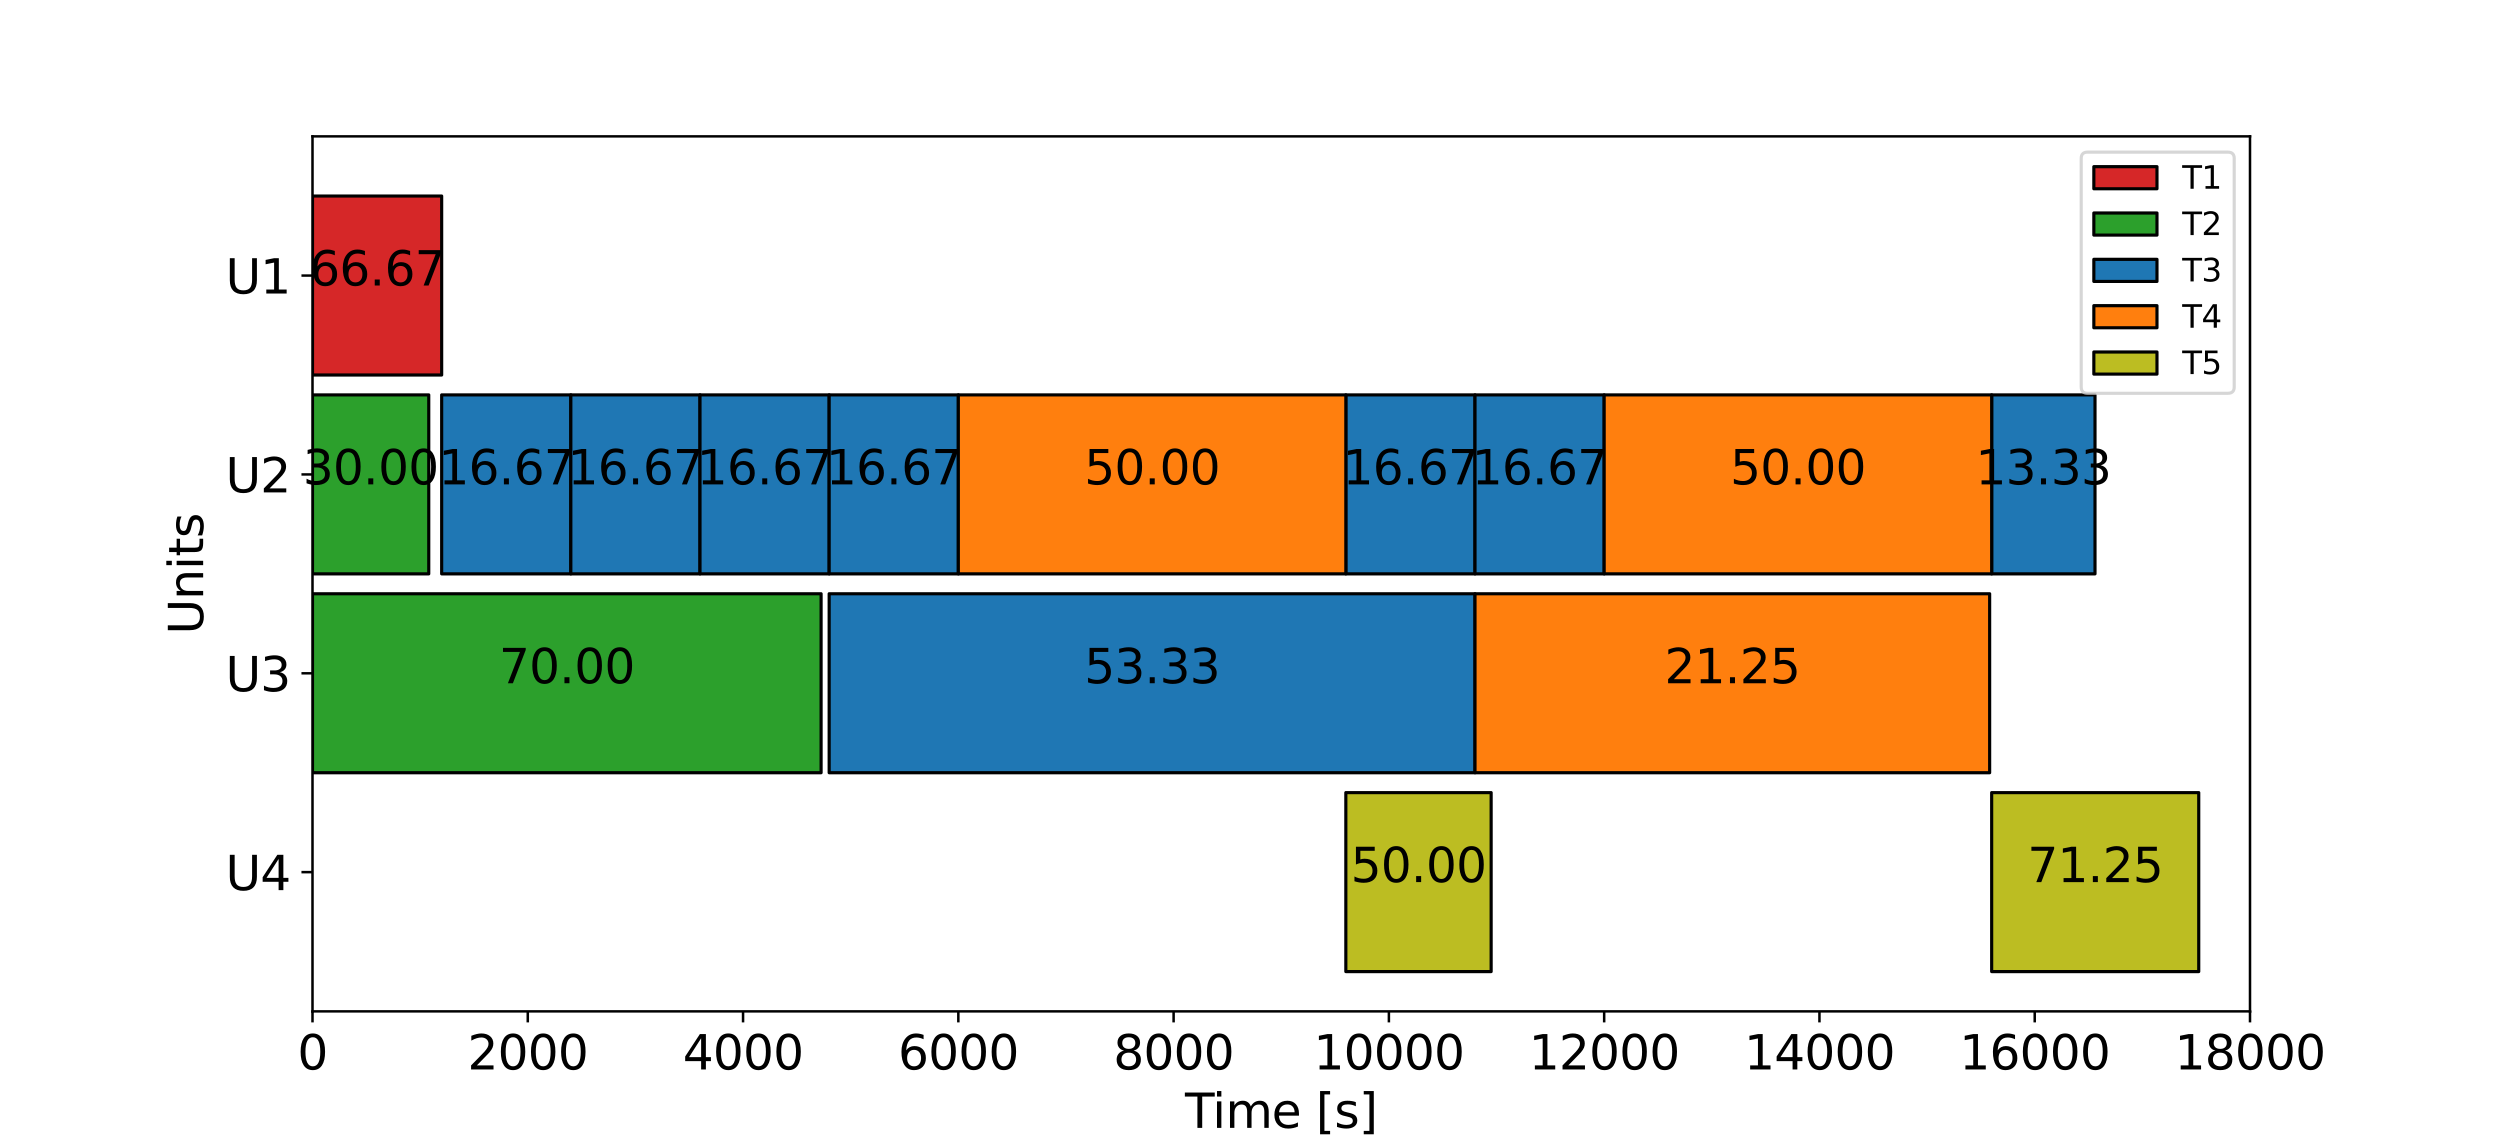 <?xml version="1.0" encoding="utf-8" standalone="no"?>
<!DOCTYPE svg PUBLIC "-//W3C//DTD SVG 1.1//EN"
  "http://www.w3.org/Graphics/SVG/1.1/DTD/svg11.dtd">
<svg xmlns:xlink="http://www.w3.org/1999/xlink" width="792pt" height="360pt" viewBox="0 0 792 360" xmlns="http://www.w3.org/2000/svg" version="1.1">
 <defs>
  <style type="text/css">*{stroke-linejoin: round; stroke-linecap: butt}</style>
 </defs>
 <g id="figure_1">
  <g id="patch_1">
   <path d="M 0 360 
L 792 360 
L 792 0 
L 0 0 
z
" style="fill: #ffffff"/>
  </g>
  <g id="axes_1">
   <g id="patch_2">
    <path d="M 99 320.4 
L 712.8 320.4 
L 712.8 43.2 
L 99 43.2 
z
" style="fill: #ffffff"/>
   </g>
   <g id="BrokenBarHCollection_1">
    <defs>
     <path id="me67092eb4c" d="M 99 -241.2 
L 99 -297.9 
L 139.92 -297.9 
L 139.92 -241.2 
L 99 -241.2 
z
" style="stroke: #000000"/>
    </defs>
    <g clip-path="url(#p31176d3f32)">
     <use xlink:href="#me67092eb4c" x="0" y="360" style="fill: #d62728; stroke: #000000"/>
    </g>
   </g>
   <g id="BrokenBarHCollection_2">
    <defs>
     <path id="m16442c7abb" d="M 99 -178.2 
L 99 -234.9 
L 135.828 -234.9 
L 135.828 -178.2 
L 99 -178.2 
z
" style="stroke: #000000"/>
    </defs>
    <g clip-path="url(#p31176d3f32)">
     <use xlink:href="#m16442c7abb" x="0" y="360" style="fill: #2ca02c; stroke: #000000"/>
    </g>
   </g>
   <g id="BrokenBarHCollection_3">
    <defs>
     <path id="m89027f892a" d="M 139.92 -178.2 
L 139.92 -234.9 
L 180.84 -234.9 
L 180.84 -178.2 
L 139.92 -178.2 
z
" style="stroke: #000000"/>
    </defs>
    <g clip-path="url(#p31176d3f32)">
     <use xlink:href="#m89027f892a" x="0" y="360" style="fill: #1f77b4; stroke: #000000"/>
    </g>
   </g>
   <g id="BrokenBarHCollection_4">
    <defs>
     <path id="m901fe87ed9" d="M 180.84 -178.2 
L 180.84 -234.9 
L 221.76 -234.9 
L 221.76 -178.2 
L 180.84 -178.2 
z
" style="stroke: #000000"/>
    </defs>
    <g clip-path="url(#p31176d3f32)">
     <use xlink:href="#m901fe87ed9" x="0" y="360" style="fill: #1f77b4; stroke: #000000"/>
    </g>
   </g>
   <g id="BrokenBarHCollection_5">
    <defs>
     <path id="m3c08107003" d="M 221.76 -178.2 
L 221.76 -234.9 
L 262.68 -234.9 
L 262.68 -178.2 
L 221.76 -178.2 
z
" style="stroke: #000000"/>
    </defs>
    <g clip-path="url(#p31176d3f32)">
     <use xlink:href="#m3c08107003" x="0" y="360" style="fill: #1f77b4; stroke: #000000"/>
    </g>
   </g>
   <g id="BrokenBarHCollection_6">
    <defs>
     <path id="m8f52e407fc" d="M 262.68 -178.2 
L 262.68 -234.9 
L 303.6 -234.9 
L 303.6 -178.2 
L 262.68 -178.2 
z
" style="stroke: #000000"/>
    </defs>
    <g clip-path="url(#p31176d3f32)">
     <use xlink:href="#m8f52e407fc" x="0" y="360" style="fill: #1f77b4; stroke: #000000"/>
    </g>
   </g>
   <g id="BrokenBarHCollection_7">
    <defs>
     <path id="m6a972688f3" d="M 426.36 -178.2 
L 426.36 -234.9 
L 467.28 -234.9 
L 467.28 -178.2 
L 426.36 -178.2 
z
" style="stroke: #000000"/>
    </defs>
    <g clip-path="url(#p31176d3f32)">
     <use xlink:href="#m6a972688f3" x="0" y="360" style="fill: #1f77b4; stroke: #000000"/>
    </g>
   </g>
   <g id="BrokenBarHCollection_8">
    <defs>
     <path id="m4901edc055" d="M 467.28 -178.2 
L 467.28 -234.9 
L 508.2 -234.9 
L 508.2 -178.2 
L 467.28 -178.2 
z
" style="stroke: #000000"/>
    </defs>
    <g clip-path="url(#p31176d3f32)">
     <use xlink:href="#m4901edc055" x="0" y="360" style="fill: #1f77b4; stroke: #000000"/>
    </g>
   </g>
   <g id="BrokenBarHCollection_9">
    <defs>
     <path id="m0792a44627" d="M 630.96 -178.2 
L 630.96 -234.9 
L 663.696 -234.9 
L 663.696 -178.2 
L 630.96 -178.2 
z
" style="stroke: #000000"/>
    </defs>
    <g clip-path="url(#p31176d3f32)">
     <use xlink:href="#m0792a44627" x="0" y="360" style="fill: #1f77b4; stroke: #000000"/>
    </g>
   </g>
   <g id="BrokenBarHCollection_10">
    <defs>
     <path id="m1cfc12d4da" d="M 303.6 -178.2 
L 303.6 -234.9 
L 426.36 -234.9 
L 426.36 -178.2 
L 303.6 -178.2 
z
" style="stroke: #000000"/>
    </defs>
    <g clip-path="url(#p31176d3f32)">
     <use xlink:href="#m1cfc12d4da" x="0" y="360" style="fill: #ff7f0e; stroke: #000000"/>
    </g>
   </g>
   <g id="BrokenBarHCollection_11">
    <defs>
     <path id="m906ee5db78" d="M 508.2 -178.2 
L 508.2 -234.9 
L 630.96 -234.9 
L 630.96 -178.2 
L 508.2 -178.2 
z
" style="stroke: #000000"/>
    </defs>
    <g clip-path="url(#p31176d3f32)">
     <use xlink:href="#m906ee5db78" x="0" y="360" style="fill: #ff7f0e; stroke: #000000"/>
    </g>
   </g>
   <g id="BrokenBarHCollection_12">
    <defs>
     <path id="m4539bf0204" d="M 99 -115.2 
L 99 -171.9 
L 260.123 -171.9 
L 260.123 -115.2 
L 99 -115.2 
z
" style="stroke: #000000"/>
    </defs>
    <g clip-path="url(#p31176d3f32)">
     <use xlink:href="#m4539bf0204" x="0" y="360" style="fill: #2ca02c; stroke: #000000"/>
    </g>
   </g>
   <g id="BrokenBarHCollection_13">
    <defs>
     <path id="m884e9eabb3" d="M 262.68 -115.2 
L 262.68 -171.9 
L 467.28 -171.9 
L 467.28 -115.2 
L 262.68 -115.2 
z
" style="stroke: #000000"/>
    </defs>
    <g clip-path="url(#p31176d3f32)">
     <use xlink:href="#m884e9eabb3" x="0" y="360" style="fill: #1f77b4; stroke: #000000"/>
    </g>
   </g>
   <g id="BrokenBarHCollection_14">
    <defs>
     <path id="m85d5dc167c" d="M 467.28 -115.2 
L 467.28 -171.9 
L 630.321 -171.9 
L 630.321 -115.2 
L 467.28 -115.2 
z
" style="stroke: #000000"/>
    </defs>
    <g clip-path="url(#p31176d3f32)">
     <use xlink:href="#m85d5dc167c" x="0" y="360" style="fill: #ff7f0e; stroke: #000000"/>
    </g>
   </g>
   <g id="BrokenBarHCollection_15">
    <defs>
     <path id="m50b50edc85" d="M 426.36 -52.2 
L 426.36 -108.9 
L 472.395 -108.9 
L 472.395 -52.2 
L 426.36 -52.2 
z
" style="stroke: #000000"/>
    </defs>
    <g clip-path="url(#p31176d3f32)">
     <use xlink:href="#m50b50edc85" x="0" y="360" style="fill: #bcbd22; stroke: #000000"/>
    </g>
   </g>
   <g id="BrokenBarHCollection_16">
    <defs>
     <path id="mdabe8937ee" d="M 630.96 -52.2 
L 630.96 -108.9 
L 696.56 -108.9 
L 696.56 -52.2 
L 630.96 -52.2 
z
" style="stroke: #000000"/>
    </defs>
    <g clip-path="url(#p31176d3f32)">
     <use xlink:href="#mdabe8937ee" x="0" y="360" style="fill: #bcbd22; stroke: #000000"/>
    </g>
   </g>
   <g id="matplotlib.axis_1">
    <g id="xtick_1">
     <g id="line2d_1">
      <defs>
       <path id="m096d2bfeec" d="M 0 0 
L 0 3.5 
" style="stroke: #000000; stroke-width: 0.8"/>
      </defs>
      <g>
       <use xlink:href="#m096d2bfeec" x="99" y="320.4" style="stroke: #000000; stroke-width: 0.8"/>
      </g>
     </g>
     <g id="text_1">
      <!-- 0 -->
      <g transform="translate(94.228 338.798) scale(0.15 -0.15)">
       <defs>
        <path id="DejaVuSans-30" d="M 2034 4250 
Q 1547 4250 1301 3770 
Q 1056 3291 1056 2328 
Q 1056 1369 1301 889 
Q 1547 409 2034 409 
Q 2525 409 2770 889 
Q 3016 1369 3016 2328 
Q 3016 3291 2770 3770 
Q 2525 4250 2034 4250 
z
M 2034 4750 
Q 2819 4750 3233 4129 
Q 3647 3509 3647 2328 
Q 3647 1150 3233 529 
Q 2819 -91 2034 -91 
Q 1250 -91 836 529 
Q 422 1150 422 2328 
Q 422 3509 836 4129 
Q 1250 4750 2034 4750 
z
" transform="scale(0.016)"/>
       </defs>
       <use xlink:href="#DejaVuSans-30"/>
      </g>
     </g>
    </g>
    <g id="xtick_2">
     <g id="line2d_2">
      <g>
       <use xlink:href="#m096d2bfeec" x="167.2" y="320.4" style="stroke: #000000; stroke-width: 0.8"/>
      </g>
     </g>
     <g id="text_2">
      <!-- 2000 -->
      <g transform="translate(148.113 338.798) scale(0.15 -0.15)">
       <defs>
        <path id="DejaVuSans-32" d="M 1228 531 
L 3431 531 
L 3431 0 
L 469 0 
L 469 531 
Q 828 903 1448 1529 
Q 2069 2156 2228 2338 
Q 2531 2678 2651 2914 
Q 2772 3150 2772 3378 
Q 2772 3750 2511 3984 
Q 2250 4219 1831 4219 
Q 1534 4219 1204 4116 
Q 875 4013 500 3803 
L 500 4441 
Q 881 4594 1212 4672 
Q 1544 4750 1819 4750 
Q 2544 4750 2975 4387 
Q 3406 4025 3406 3419 
Q 3406 3131 3298 2873 
Q 3191 2616 2906 2266 
Q 2828 2175 2409 1742 
Q 1991 1309 1228 531 
z
" transform="scale(0.016)"/>
       </defs>
       <use xlink:href="#DejaVuSans-32"/>
       <use xlink:href="#DejaVuSans-30" x="63.623"/>
       <use xlink:href="#DejaVuSans-30" x="127.246"/>
       <use xlink:href="#DejaVuSans-30" x="190.869"/>
      </g>
     </g>
    </g>
    <g id="xtick_3">
     <g id="line2d_3">
      <g>
       <use xlink:href="#m096d2bfeec" x="235.4" y="320.4" style="stroke: #000000; stroke-width: 0.8"/>
      </g>
     </g>
     <g id="text_3">
      <!-- 4000 -->
      <g transform="translate(216.312 338.798) scale(0.15 -0.15)">
       <defs>
        <path id="DejaVuSans-34" d="M 2419 4116 
L 825 1625 
L 2419 1625 
L 2419 4116 
z
M 2253 4666 
L 3047 4666 
L 3047 1625 
L 3713 1625 
L 3713 1100 
L 3047 1100 
L 3047 0 
L 2419 0 
L 2419 1100 
L 313 1100 
L 313 1709 
L 2253 4666 
z
" transform="scale(0.016)"/>
       </defs>
       <use xlink:href="#DejaVuSans-34"/>
       <use xlink:href="#DejaVuSans-30" x="63.623"/>
       <use xlink:href="#DejaVuSans-30" x="127.246"/>
       <use xlink:href="#DejaVuSans-30" x="190.869"/>
      </g>
     </g>
    </g>
    <g id="xtick_4">
     <g id="line2d_4">
      <g>
       <use xlink:href="#m096d2bfeec" x="303.6" y="320.4" style="stroke: #000000; stroke-width: 0.8"/>
      </g>
     </g>
     <g id="text_4">
      <!-- 6000 -->
      <g transform="translate(284.512 338.798) scale(0.15 -0.15)">
       <defs>
        <path id="DejaVuSans-36" d="M 2113 2584 
Q 1688 2584 1439 2293 
Q 1191 2003 1191 1497 
Q 1191 994 1439 701 
Q 1688 409 2113 409 
Q 2538 409 2786 701 
Q 3034 994 3034 1497 
Q 3034 2003 2786 2293 
Q 2538 2584 2113 2584 
z
M 3366 4563 
L 3366 3988 
Q 3128 4100 2886 4159 
Q 2644 4219 2406 4219 
Q 1781 4219 1451 3797 
Q 1122 3375 1075 2522 
Q 1259 2794 1537 2939 
Q 1816 3084 2150 3084 
Q 2853 3084 3261 2657 
Q 3669 2231 3669 1497 
Q 3669 778 3244 343 
Q 2819 -91 2113 -91 
Q 1303 -91 875 529 
Q 447 1150 447 2328 
Q 447 3434 972 4092 
Q 1497 4750 2381 4750 
Q 2619 4750 2861 4703 
Q 3103 4656 3366 4563 
z
" transform="scale(0.016)"/>
       </defs>
       <use xlink:href="#DejaVuSans-36"/>
       <use xlink:href="#DejaVuSans-30" x="63.623"/>
       <use xlink:href="#DejaVuSans-30" x="127.246"/>
       <use xlink:href="#DejaVuSans-30" x="190.869"/>
      </g>
     </g>
    </g>
    <g id="xtick_5">
     <g id="line2d_5">
      <g>
       <use xlink:href="#m096d2bfeec" x="371.8" y="320.4" style="stroke: #000000; stroke-width: 0.8"/>
      </g>
     </g>
     <g id="text_5">
      <!-- 8000 -->
      <g transform="translate(352.712 338.798) scale(0.15 -0.15)">
       <defs>
        <path id="DejaVuSans-38" d="M 2034 2216 
Q 1584 2216 1326 1975 
Q 1069 1734 1069 1313 
Q 1069 891 1326 650 
Q 1584 409 2034 409 
Q 2484 409 2743 651 
Q 3003 894 3003 1313 
Q 3003 1734 2745 1975 
Q 2488 2216 2034 2216 
z
M 1403 2484 
Q 997 2584 770 2862 
Q 544 3141 544 3541 
Q 544 4100 942 4425 
Q 1341 4750 2034 4750 
Q 2731 4750 3128 4425 
Q 3525 4100 3525 3541 
Q 3525 3141 3298 2862 
Q 3072 2584 2669 2484 
Q 3125 2378 3379 2068 
Q 3634 1759 3634 1313 
Q 3634 634 3220 271 
Q 2806 -91 2034 -91 
Q 1263 -91 848 271 
Q 434 634 434 1313 
Q 434 1759 690 2068 
Q 947 2378 1403 2484 
z
M 1172 3481 
Q 1172 3119 1398 2916 
Q 1625 2713 2034 2713 
Q 2441 2713 2670 2916 
Q 2900 3119 2900 3481 
Q 2900 3844 2670 4047 
Q 2441 4250 2034 4250 
Q 1625 4250 1398 4047 
Q 1172 3844 1172 3481 
z
" transform="scale(0.016)"/>
       </defs>
       <use xlink:href="#DejaVuSans-38"/>
       <use xlink:href="#DejaVuSans-30" x="63.623"/>
       <use xlink:href="#DejaVuSans-30" x="127.246"/>
       <use xlink:href="#DejaVuSans-30" x="190.869"/>
      </g>
     </g>
    </g>
    <g id="xtick_6">
     <g id="line2d_6">
      <g>
       <use xlink:href="#m096d2bfeec" x="440" y="320.4" style="stroke: #000000; stroke-width: 0.8"/>
      </g>
     </g>
     <g id="text_6">
      <!-- 10000 -->
      <g transform="translate(416.141 338.798) scale(0.15 -0.15)">
       <defs>
        <path id="DejaVuSans-31" d="M 794 531 
L 1825 531 
L 1825 4091 
L 703 3866 
L 703 4441 
L 1819 4666 
L 2450 4666 
L 2450 531 
L 3481 531 
L 3481 0 
L 794 0 
L 794 531 
z
" transform="scale(0.016)"/>
       </defs>
       <use xlink:href="#DejaVuSans-31"/>
       <use xlink:href="#DejaVuSans-30" x="63.623"/>
       <use xlink:href="#DejaVuSans-30" x="127.246"/>
       <use xlink:href="#DejaVuSans-30" x="190.869"/>
       <use xlink:href="#DejaVuSans-30" x="254.492"/>
      </g>
     </g>
    </g>
    <g id="xtick_7">
     <g id="line2d_7">
      <g>
       <use xlink:href="#m096d2bfeec" x="508.2" y="320.4" style="stroke: #000000; stroke-width: 0.8"/>
      </g>
     </g>
     <g id="text_7">
      <!-- 12000 -->
      <g transform="translate(484.341 338.798) scale(0.15 -0.15)">
       <use xlink:href="#DejaVuSans-31"/>
       <use xlink:href="#DejaVuSans-32" x="63.623"/>
       <use xlink:href="#DejaVuSans-30" x="127.246"/>
       <use xlink:href="#DejaVuSans-30" x="190.869"/>
       <use xlink:href="#DejaVuSans-30" x="254.492"/>
      </g>
     </g>
    </g>
    <g id="xtick_8">
     <g id="line2d_8">
      <g>
       <use xlink:href="#m096d2bfeec" x="576.4" y="320.4" style="stroke: #000000; stroke-width: 0.8"/>
      </g>
     </g>
     <g id="text_8">
      <!-- 14000 -->
      <g transform="translate(552.541 338.798) scale(0.15 -0.15)">
       <use xlink:href="#DejaVuSans-31"/>
       <use xlink:href="#DejaVuSans-34" x="63.623"/>
       <use xlink:href="#DejaVuSans-30" x="127.246"/>
       <use xlink:href="#DejaVuSans-30" x="190.869"/>
       <use xlink:href="#DejaVuSans-30" x="254.492"/>
      </g>
     </g>
    </g>
    <g id="xtick_9">
     <g id="line2d_9">
      <g>
       <use xlink:href="#m096d2bfeec" x="644.6" y="320.4" style="stroke: #000000; stroke-width: 0.8"/>
      </g>
     </g>
     <g id="text_9">
      <!-- 16000 -->
      <g transform="translate(620.741 338.798) scale(0.15 -0.15)">
       <use xlink:href="#DejaVuSans-31"/>
       <use xlink:href="#DejaVuSans-36" x="63.623"/>
       <use xlink:href="#DejaVuSans-30" x="127.246"/>
       <use xlink:href="#DejaVuSans-30" x="190.869"/>
       <use xlink:href="#DejaVuSans-30" x="254.492"/>
      </g>
     </g>
    </g>
    <g id="xtick_10">
     <g id="line2d_10">
      <g>
       <use xlink:href="#m096d2bfeec" x="712.8" y="320.4" style="stroke: #000000; stroke-width: 0.8"/>
      </g>
     </g>
     <g id="text_10">
      <!-- 18000 -->
      <g transform="translate(688.941 338.798) scale(0.15 -0.15)">
       <use xlink:href="#DejaVuSans-31"/>
       <use xlink:href="#DejaVuSans-38" x="63.623"/>
       <use xlink:href="#DejaVuSans-30" x="127.246"/>
       <use xlink:href="#DejaVuSans-30" x="190.869"/>
       <use xlink:href="#DejaVuSans-30" x="254.492"/>
      </g>
     </g>
    </g>
    <g id="text_11">
     <!-- Time [s] -->
     <g transform="translate(375.407 357.315) scale(0.15 -0.15)">
      <defs>
       <path id="DejaVuSans-54" d="M -19 4666 
L 3928 4666 
L 3928 4134 
L 2272 4134 
L 2272 0 
L 1638 0 
L 1638 4134 
L -19 4134 
L -19 4666 
z
" transform="scale(0.016)"/>
       <path id="DejaVuSans-69" d="M 603 3500 
L 1178 3500 
L 1178 0 
L 603 0 
L 603 3500 
z
M 603 4863 
L 1178 4863 
L 1178 4134 
L 603 4134 
L 603 4863 
z
" transform="scale(0.016)"/>
       <path id="DejaVuSans-6d" d="M 3328 2828 
Q 3544 3216 3844 3400 
Q 4144 3584 4550 3584 
Q 5097 3584 5394 3201 
Q 5691 2819 5691 2113 
L 5691 0 
L 5113 0 
L 5113 2094 
Q 5113 2597 4934 2840 
Q 4756 3084 4391 3084 
Q 3944 3084 3684 2787 
Q 3425 2491 3425 1978 
L 3425 0 
L 2847 0 
L 2847 2094 
Q 2847 2600 2669 2842 
Q 2491 3084 2119 3084 
Q 1678 3084 1418 2786 
Q 1159 2488 1159 1978 
L 1159 0 
L 581 0 
L 581 3500 
L 1159 3500 
L 1159 2956 
Q 1356 3278 1631 3431 
Q 1906 3584 2284 3584 
Q 2666 3584 2933 3390 
Q 3200 3197 3328 2828 
z
" transform="scale(0.016)"/>
       <path id="DejaVuSans-65" d="M 3597 1894 
L 3597 1613 
L 953 1613 
Q 991 1019 1311 708 
Q 1631 397 2203 397 
Q 2534 397 2845 478 
Q 3156 559 3463 722 
L 3463 178 
Q 3153 47 2828 -22 
Q 2503 -91 2169 -91 
Q 1331 -91 842 396 
Q 353 884 353 1716 
Q 353 2575 817 3079 
Q 1281 3584 2069 3584 
Q 2775 3584 3186 3129 
Q 3597 2675 3597 1894 
z
M 3022 2063 
Q 3016 2534 2758 2815 
Q 2500 3097 2075 3097 
Q 1594 3097 1305 2825 
Q 1016 2553 972 2059 
L 3022 2063 
z
" transform="scale(0.016)"/>
       <path id="DejaVuSans-20" transform="scale(0.016)"/>
       <path id="DejaVuSans-5b" d="M 550 4863 
L 1875 4863 
L 1875 4416 
L 1125 4416 
L 1125 -397 
L 1875 -397 
L 1875 -844 
L 550 -844 
L 550 4863 
z
" transform="scale(0.016)"/>
       <path id="DejaVuSans-73" d="M 2834 3397 
L 2834 2853 
Q 2591 2978 2328 3040 
Q 2066 3103 1784 3103 
Q 1356 3103 1142 2972 
Q 928 2841 928 2578 
Q 928 2378 1081 2264 
Q 1234 2150 1697 2047 
L 1894 2003 
Q 2506 1872 2764 1633 
Q 3022 1394 3022 966 
Q 3022 478 2636 193 
Q 2250 -91 1575 -91 
Q 1294 -91 989 -36 
Q 684 19 347 128 
L 347 722 
Q 666 556 975 473 
Q 1284 391 1588 391 
Q 1994 391 2212 530 
Q 2431 669 2431 922 
Q 2431 1156 2273 1281 
Q 2116 1406 1581 1522 
L 1381 1569 
Q 847 1681 609 1914 
Q 372 2147 372 2553 
Q 372 3047 722 3315 
Q 1072 3584 1716 3584 
Q 2034 3584 2315 3537 
Q 2597 3491 2834 3397 
z
" transform="scale(0.016)"/>
       <path id="DejaVuSans-5d" d="M 1947 4863 
L 1947 -844 
L 622 -844 
L 622 -397 
L 1369 -397 
L 1369 4416 
L 622 4416 
L 622 4863 
L 1947 4863 
z
" transform="scale(0.016)"/>
      </defs>
      <use xlink:href="#DejaVuSans-54"/>
      <use xlink:href="#DejaVuSans-69" x="57.959"/>
      <use xlink:href="#DejaVuSans-6d" x="85.742"/>
      <use xlink:href="#DejaVuSans-65" x="183.154"/>
      <use xlink:href="#DejaVuSans-20" x="244.678"/>
      <use xlink:href="#DejaVuSans-5b" x="276.465"/>
      <use xlink:href="#DejaVuSans-73" x="315.479"/>
      <use xlink:href="#DejaVuSans-5d" x="367.578"/>
     </g>
    </g>
   </g>
   <g id="matplotlib.axis_2">
    <g id="ytick_1">
     <g id="line2d_11">
      <defs>
       <path id="m5c2458daed" d="M 0 0 
L -3.5 0 
" style="stroke: #000000; stroke-width: 0.8"/>
      </defs>
      <g>
       <use xlink:href="#m5c2458daed" x="99" y="276.3" style="stroke: #000000; stroke-width: 0.8"/>
      </g>
     </g>
     <g id="text_12">
      <!-- U4 -->
      <g transform="translate(71.478 281.999) scale(0.15 -0.15)">
       <defs>
        <path id="DejaVuSans-55" d="M 556 4666 
L 1191 4666 
L 1191 1831 
Q 1191 1081 1462 751 
Q 1734 422 2344 422 
Q 2950 422 3222 751 
Q 3494 1081 3494 1831 
L 3494 4666 
L 4128 4666 
L 4128 1753 
Q 4128 841 3676 375 
Q 3225 -91 2344 -91 
Q 1459 -91 1007 375 
Q 556 841 556 1753 
L 556 4666 
z
" transform="scale(0.016)"/>
       </defs>
       <use xlink:href="#DejaVuSans-55"/>
       <use xlink:href="#DejaVuSans-34" x="73.193"/>
      </g>
     </g>
    </g>
    <g id="ytick_2">
     <g id="line2d_12">
      <g>
       <use xlink:href="#m5c2458daed" x="99" y="213.3" style="stroke: #000000; stroke-width: 0.8"/>
      </g>
     </g>
     <g id="text_13">
      <!-- U3 -->
      <g transform="translate(71.478 218.999) scale(0.15 -0.15)">
       <defs>
        <path id="DejaVuSans-33" d="M 2597 2516 
Q 3050 2419 3304 2112 
Q 3559 1806 3559 1356 
Q 3559 666 3084 287 
Q 2609 -91 1734 -91 
Q 1441 -91 1130 -33 
Q 819 25 488 141 
L 488 750 
Q 750 597 1062 519 
Q 1375 441 1716 441 
Q 2309 441 2620 675 
Q 2931 909 2931 1356 
Q 2931 1769 2642 2001 
Q 2353 2234 1838 2234 
L 1294 2234 
L 1294 2753 
L 1863 2753 
Q 2328 2753 2575 2939 
Q 2822 3125 2822 3475 
Q 2822 3834 2567 4026 
Q 2313 4219 1838 4219 
Q 1578 4219 1281 4162 
Q 984 4106 628 3988 
L 628 4550 
Q 988 4650 1302 4700 
Q 1616 4750 1894 4750 
Q 2613 4750 3031 4423 
Q 3450 4097 3450 3541 
Q 3450 3153 3228 2886 
Q 3006 2619 2597 2516 
z
" transform="scale(0.016)"/>
       </defs>
       <use xlink:href="#DejaVuSans-55"/>
       <use xlink:href="#DejaVuSans-33" x="73.193"/>
      </g>
     </g>
    </g>
    <g id="ytick_3">
     <g id="line2d_13">
      <g>
       <use xlink:href="#m5c2458daed" x="99" y="150.3" style="stroke: #000000; stroke-width: 0.8"/>
      </g>
     </g>
     <g id="text_14">
      <!-- U2 -->
      <g transform="translate(71.478 155.999) scale(0.15 -0.15)">
       <use xlink:href="#DejaVuSans-55"/>
       <use xlink:href="#DejaVuSans-32" x="73.193"/>
      </g>
     </g>
    </g>
    <g id="ytick_4">
     <g id="line2d_14">
      <g>
       <use xlink:href="#m5c2458daed" x="99" y="87.3" style="stroke: #000000; stroke-width: 0.8"/>
      </g>
     </g>
     <g id="text_15">
      <!-- U1 -->
      <g transform="translate(71.478 92.999) scale(0.15 -0.15)">
       <use xlink:href="#DejaVuSans-55"/>
       <use xlink:href="#DejaVuSans-31" x="73.193"/>
      </g>
     </g>
    </g>
    <g id="text_16">
     <!-- Units -->
     <g transform="translate(64.359 200.973) rotate(-90) scale(0.15 -0.15)">
      <defs>
       <path id="DejaVuSans-6e" d="M 3513 2113 
L 3513 0 
L 2938 0 
L 2938 2094 
Q 2938 2591 2744 2837 
Q 2550 3084 2163 3084 
Q 1697 3084 1428 2787 
Q 1159 2491 1159 1978 
L 1159 0 
L 581 0 
L 581 3500 
L 1159 3500 
L 1159 2956 
Q 1366 3272 1645 3428 
Q 1925 3584 2291 3584 
Q 2894 3584 3203 3211 
Q 3513 2838 3513 2113 
z
" transform="scale(0.016)"/>
       <path id="DejaVuSans-74" d="M 1172 4494 
L 1172 3500 
L 2356 3500 
L 2356 3053 
L 1172 3053 
L 1172 1153 
Q 1172 725 1289 603 
Q 1406 481 1766 481 
L 2356 481 
L 2356 0 
L 1766 0 
Q 1100 0 847 248 
Q 594 497 594 1153 
L 594 3053 
L 172 3053 
L 172 3500 
L 594 3500 
L 594 4494 
L 1172 4494 
z
" transform="scale(0.016)"/>
      </defs>
      <use xlink:href="#DejaVuSans-55"/>
      <use xlink:href="#DejaVuSans-6e" x="73.193"/>
      <use xlink:href="#DejaVuSans-69" x="136.572"/>
      <use xlink:href="#DejaVuSans-74" x="164.355"/>
      <use xlink:href="#DejaVuSans-73" x="203.564"/>
     </g>
    </g>
   </g>
   <g id="patch_3">
    <path d="M 99 320.4 
L 99 43.2 
" style="fill: none; stroke: #000000; stroke-width: 0.8; stroke-linejoin: miter; stroke-linecap: square"/>
   </g>
   <g id="patch_4">
    <path d="M 712.8 320.4 
L 712.8 43.2 
" style="fill: none; stroke: #000000; stroke-width: 0.8; stroke-linejoin: miter; stroke-linecap: square"/>
   </g>
   <g id="patch_5">
    <path d="M 99 320.4 
L 712.8 320.4 
" style="fill: none; stroke: #000000; stroke-width: 0.8; stroke-linejoin: miter; stroke-linecap: square"/>
   </g>
   <g id="patch_6">
    <path d="M 99 43.2 
L 712.8 43.2 
" style="fill: none; stroke: #000000; stroke-width: 0.8; stroke-linejoin: miter; stroke-linecap: square"/>
   </g>
   <g id="text_17">
    <!-- 66.67 -->
    <g transform="translate(97.989 90.45) scale(0.15 -0.15)">
     <defs>
      <path id="DejaVuSans-2e" d="M 684 794 
L 1344 794 
L 1344 0 
L 684 0 
L 684 794 
z
" transform="scale(0.016)"/>
      <path id="DejaVuSans-37" d="M 525 4666 
L 3525 4666 
L 3525 4397 
L 1831 0 
L 1172 0 
L 2766 4134 
L 525 4134 
L 525 4666 
z
" transform="scale(0.016)"/>
     </defs>
     <use xlink:href="#DejaVuSans-36"/>
     <use xlink:href="#DejaVuSans-36" x="63.623"/>
     <use xlink:href="#DejaVuSans-2e" x="127.246"/>
     <use xlink:href="#DejaVuSans-36" x="159.033"/>
     <use xlink:href="#DejaVuSans-37" x="222.656"/>
    </g>
   </g>
   <g id="text_18">
    <!-- 30.00 -->
    <g transform="translate(95.943 153.45) scale(0.15 -0.15)">
     <use xlink:href="#DejaVuSans-33"/>
     <use xlink:href="#DejaVuSans-30" x="63.623"/>
     <use xlink:href="#DejaVuSans-2e" x="127.246"/>
     <use xlink:href="#DejaVuSans-30" x="159.033"/>
     <use xlink:href="#DejaVuSans-30" x="222.656"/>
    </g>
   </g>
   <g id="text_19">
    <!-- 16.67 -->
    <g transform="translate(138.909 153.45) scale(0.15 -0.15)">
     <use xlink:href="#DejaVuSans-31"/>
     <use xlink:href="#DejaVuSans-36" x="63.623"/>
     <use xlink:href="#DejaVuSans-2e" x="127.246"/>
     <use xlink:href="#DejaVuSans-36" x="159.033"/>
     <use xlink:href="#DejaVuSans-37" x="222.656"/>
    </g>
   </g>
   <g id="text_20">
    <!-- 16.67 -->
    <g transform="translate(179.829 153.45) scale(0.15 -0.15)">
     <use xlink:href="#DejaVuSans-31"/>
     <use xlink:href="#DejaVuSans-36" x="63.623"/>
     <use xlink:href="#DejaVuSans-2e" x="127.246"/>
     <use xlink:href="#DejaVuSans-36" x="159.033"/>
     <use xlink:href="#DejaVuSans-37" x="222.656"/>
    </g>
   </g>
   <g id="text_21">
    <!-- 16.67 -->
    <g transform="translate(220.749 153.45) scale(0.15 -0.15)">
     <use xlink:href="#DejaVuSans-31"/>
     <use xlink:href="#DejaVuSans-36" x="63.623"/>
     <use xlink:href="#DejaVuSans-2e" x="127.246"/>
     <use xlink:href="#DejaVuSans-36" x="159.033"/>
     <use xlink:href="#DejaVuSans-37" x="222.656"/>
    </g>
   </g>
   <g id="text_22">
    <!-- 16.67 -->
    <g transform="translate(261.669 153.45) scale(0.15 -0.15)">
     <use xlink:href="#DejaVuSans-31"/>
     <use xlink:href="#DejaVuSans-36" x="63.623"/>
     <use xlink:href="#DejaVuSans-2e" x="127.246"/>
     <use xlink:href="#DejaVuSans-36" x="159.033"/>
     <use xlink:href="#DejaVuSans-37" x="222.656"/>
    </g>
   </g>
   <g id="text_23">
    <!-- 16.67 -->
    <g transform="translate(425.349 153.45) scale(0.15 -0.15)">
     <use xlink:href="#DejaVuSans-31"/>
     <use xlink:href="#DejaVuSans-36" x="63.623"/>
     <use xlink:href="#DejaVuSans-2e" x="127.246"/>
     <use xlink:href="#DejaVuSans-36" x="159.033"/>
     <use xlink:href="#DejaVuSans-37" x="222.656"/>
    </g>
   </g>
   <g id="text_24">
    <!-- 16.67 -->
    <g transform="translate(466.269 153.45) scale(0.15 -0.15)">
     <use xlink:href="#DejaVuSans-31"/>
     <use xlink:href="#DejaVuSans-36" x="63.623"/>
     <use xlink:href="#DejaVuSans-2e" x="127.246"/>
     <use xlink:href="#DejaVuSans-36" x="159.033"/>
     <use xlink:href="#DejaVuSans-37" x="222.656"/>
    </g>
   </g>
   <g id="text_25">
    <!-- 13.33 -->
    <g transform="translate(625.857 153.45) scale(0.15 -0.15)">
     <use xlink:href="#DejaVuSans-31"/>
     <use xlink:href="#DejaVuSans-33" x="63.623"/>
     <use xlink:href="#DejaVuSans-2e" x="127.246"/>
     <use xlink:href="#DejaVuSans-33" x="159.033"/>
     <use xlink:href="#DejaVuSans-33" x="222.656"/>
    </g>
   </g>
   <g id="text_26">
    <!-- 50.00 -->
    <g transform="translate(343.509 153.45) scale(0.15 -0.15)">
     <defs>
      <path id="DejaVuSans-35" d="M 691 4666 
L 3169 4666 
L 3169 4134 
L 1269 4134 
L 1269 2991 
Q 1406 3038 1543 3061 
Q 1681 3084 1819 3084 
Q 2600 3084 3056 2656 
Q 3513 2228 3513 1497 
Q 3513 744 3044 326 
Q 2575 -91 1722 -91 
Q 1428 -91 1123 -41 
Q 819 9 494 109 
L 494 744 
Q 775 591 1075 516 
Q 1375 441 1709 441 
Q 2250 441 2565 725 
Q 2881 1009 2881 1497 
Q 2881 1984 2565 2268 
Q 2250 2553 1709 2553 
Q 1456 2553 1204 2497 
Q 953 2441 691 2322 
L 691 4666 
z
" transform="scale(0.016)"/>
     </defs>
     <use xlink:href="#DejaVuSans-35"/>
     <use xlink:href="#DejaVuSans-30" x="63.623"/>
     <use xlink:href="#DejaVuSans-2e" x="127.246"/>
     <use xlink:href="#DejaVuSans-30" x="159.033"/>
     <use xlink:href="#DejaVuSans-30" x="222.656"/>
    </g>
   </g>
   <g id="text_27">
    <!-- 50.00 -->
    <g transform="translate(548.109 153.45) scale(0.15 -0.15)">
     <use xlink:href="#DejaVuSans-35"/>
     <use xlink:href="#DejaVuSans-30" x="63.623"/>
     <use xlink:href="#DejaVuSans-2e" x="127.246"/>
     <use xlink:href="#DejaVuSans-30" x="159.033"/>
     <use xlink:href="#DejaVuSans-30" x="222.656"/>
    </g>
   </g>
   <g id="text_28">
    <!-- 70.00 -->
    <g transform="translate(158.09 216.45) scale(0.15 -0.15)">
     <use xlink:href="#DejaVuSans-37"/>
     <use xlink:href="#DejaVuSans-30" x="63.623"/>
     <use xlink:href="#DejaVuSans-2e" x="127.246"/>
     <use xlink:href="#DejaVuSans-30" x="159.033"/>
     <use xlink:href="#DejaVuSans-30" x="222.656"/>
    </g>
   </g>
   <g id="text_29">
    <!-- 53.33 -->
    <g transform="translate(343.509 216.45) scale(0.15 -0.15)">
     <use xlink:href="#DejaVuSans-35"/>
     <use xlink:href="#DejaVuSans-33" x="63.623"/>
     <use xlink:href="#DejaVuSans-2e" x="127.246"/>
     <use xlink:href="#DejaVuSans-33" x="159.033"/>
     <use xlink:href="#DejaVuSans-33" x="222.656"/>
    </g>
   </g>
   <g id="text_30">
    <!-- 21.25 -->
    <g transform="translate(527.329 216.45) scale(0.15 -0.15)">
     <use xlink:href="#DejaVuSans-32"/>
     <use xlink:href="#DejaVuSans-31" x="63.623"/>
     <use xlink:href="#DejaVuSans-2e" x="127.246"/>
     <use xlink:href="#DejaVuSans-32" x="159.033"/>
     <use xlink:href="#DejaVuSans-35" x="222.656"/>
    </g>
   </g>
   <g id="text_31">
    <!-- 50.00 -->
    <g transform="translate(427.906 279.45) scale(0.15 -0.15)">
     <use xlink:href="#DejaVuSans-35"/>
     <use xlink:href="#DejaVuSans-30" x="63.623"/>
     <use xlink:href="#DejaVuSans-2e" x="127.246"/>
     <use xlink:href="#DejaVuSans-30" x="159.033"/>
     <use xlink:href="#DejaVuSans-30" x="222.656"/>
    </g>
   </g>
   <g id="text_32">
    <!-- 71.25 -->
    <g transform="translate(642.289 279.45) scale(0.15 -0.15)">
     <use xlink:href="#DejaVuSans-37"/>
     <use xlink:href="#DejaVuSans-31" x="63.623"/>
     <use xlink:href="#DejaVuSans-2e" x="127.246"/>
     <use xlink:href="#DejaVuSans-32" x="159.033"/>
     <use xlink:href="#DejaVuSans-35" x="222.656"/>
    </g>
   </g>
   <g id="legend_1">
    <g id="patch_7">
     <path d="M 661.33 124.591 
L 705.8 124.591 
Q 707.8 124.591 707.8 122.591 
L 707.8 50.2 
Q 707.8 48.2 705.8 48.2 
L 661.33 48.2 
Q 659.33 48.2 659.33 50.2 
L 659.33 122.591 
Q 659.33 124.591 661.33 124.591 
z
" style="fill: #ffffff; opacity: 0.8; stroke: #cccccc; stroke-linejoin: miter"/>
    </g>
    <g id="patch_8">
     <path d="M 663.33 59.798 
L 683.33 59.798 
L 683.33 52.798 
L 663.33 52.798 
z
" style="fill: #d62728; stroke: #000000; stroke-linejoin: miter"/>
    </g>
    <g id="text_33">
     <!-- T1 -->
     <g transform="translate(691.33 59.798) scale(0.1 -0.1)">
      <use xlink:href="#DejaVuSans-54"/>
      <use xlink:href="#DejaVuSans-31" x="61.084"/>
     </g>
    </g>
    <g id="patch_9">
     <path d="M 663.33 74.477 
L 683.33 74.477 
L 683.33 67.477 
L 663.33 67.477 
z
" style="fill: #2ca02c; stroke: #000000; stroke-linejoin: miter"/>
    </g>
    <g id="text_34">
     <!-- T2 -->
     <g transform="translate(691.33 74.477) scale(0.1 -0.1)">
      <use xlink:href="#DejaVuSans-54"/>
      <use xlink:href="#DejaVuSans-32" x="61.084"/>
     </g>
    </g>
    <g id="patch_10">
     <path d="M 663.33 89.155 
L 683.33 89.155 
L 683.33 82.155 
L 663.33 82.155 
z
" style="fill: #1f77b4; stroke: #000000; stroke-linejoin: miter"/>
    </g>
    <g id="text_35">
     <!-- T3 -->
     <g transform="translate(691.33 89.155) scale(0.1 -0.1)">
      <use xlink:href="#DejaVuSans-54"/>
      <use xlink:href="#DejaVuSans-33" x="61.084"/>
     </g>
    </g>
    <g id="patch_11">
     <path d="M 663.33 103.833 
L 683.33 103.833 
L 683.33 96.833 
L 663.33 96.833 
z
" style="fill: #ff7f0e; stroke: #000000; stroke-linejoin: miter"/>
    </g>
    <g id="text_36">
     <!-- T4 -->
     <g transform="translate(691.33 103.833) scale(0.1 -0.1)">
      <use xlink:href="#DejaVuSans-54"/>
      <use xlink:href="#DejaVuSans-34" x="61.084"/>
     </g>
    </g>
    <g id="patch_12">
     <path d="M 663.33 118.511 
L 683.33 118.511 
L 683.33 111.511 
L 663.33 111.511 
z
" style="fill: #bcbd22; stroke: #000000; stroke-linejoin: miter"/>
    </g>
    <g id="text_37">
     <!-- T5 -->
     <g transform="translate(691.33 118.511) scale(0.1 -0.1)">
      <use xlink:href="#DejaVuSans-54"/>
      <use xlink:href="#DejaVuSans-35" x="61.084"/>
     </g>
    </g>
   </g>
  </g>
 </g>
 <defs>
  <clipPath id="p31176d3f32">
   <rect x="99" y="43.2" width="613.8" height="277.2"/>
  </clipPath>
 </defs>
</svg>
